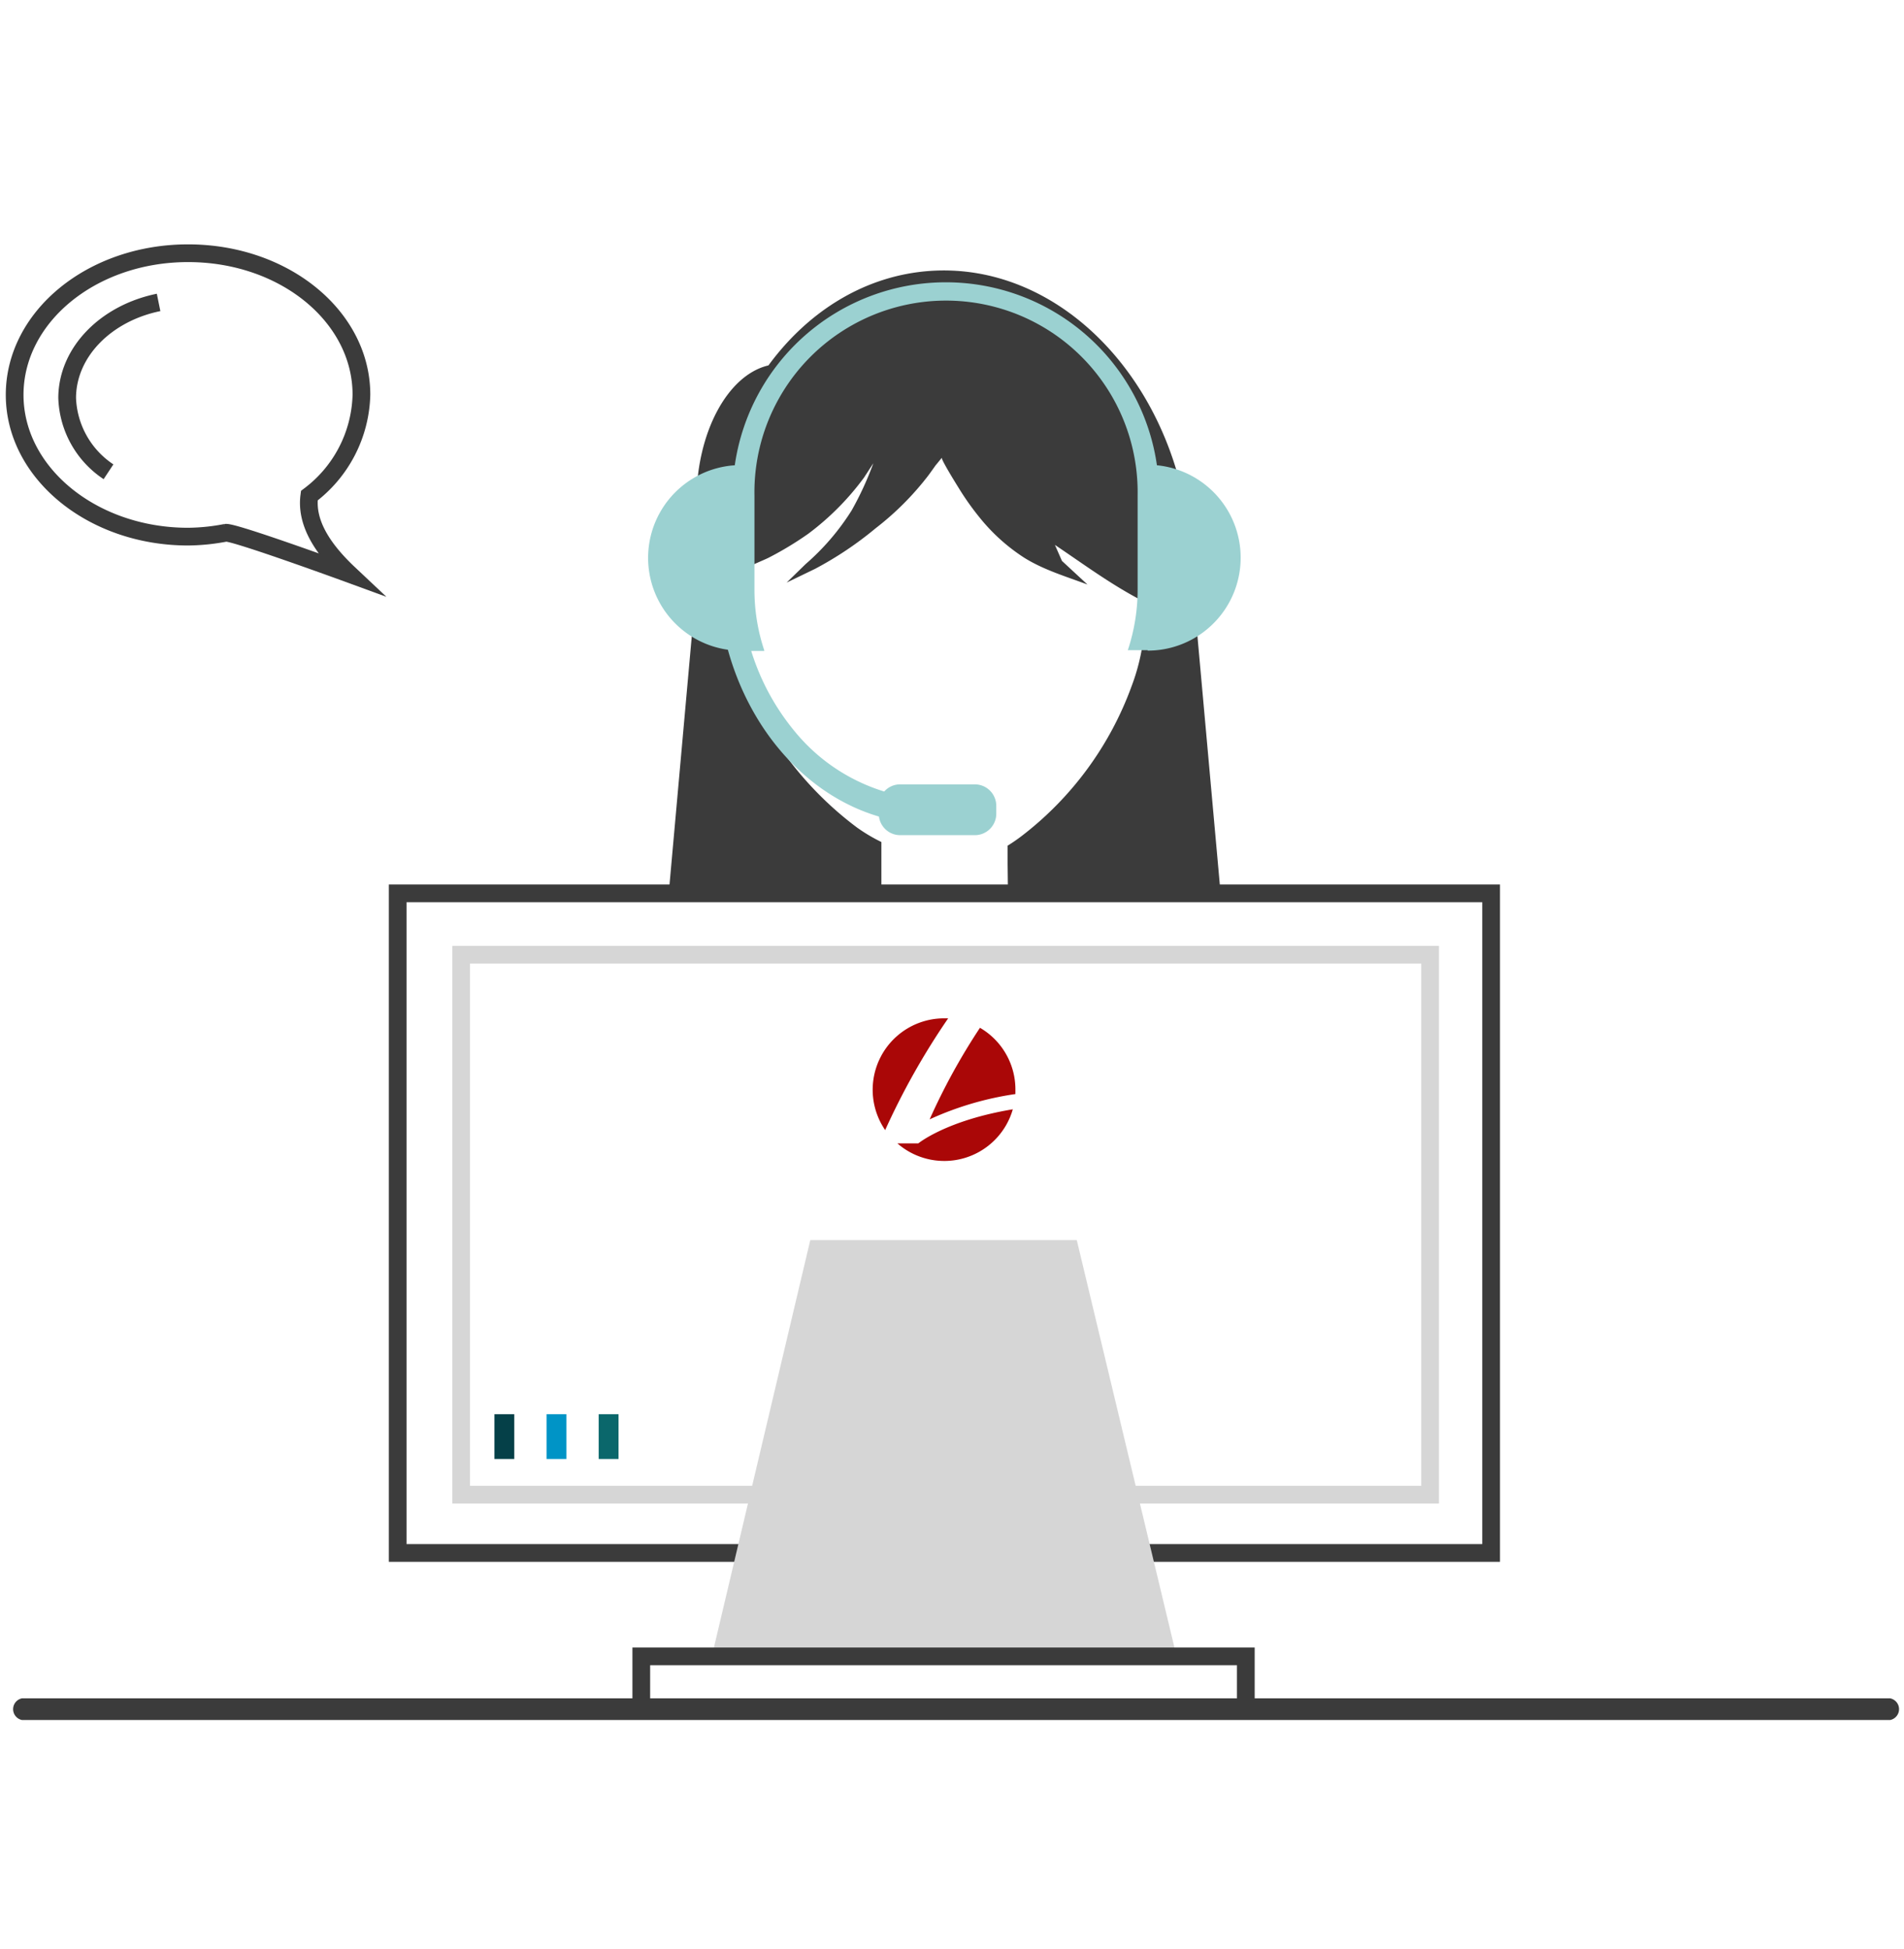 <svg xmlns="http://www.w3.org/2000/svg" viewBox="0 0 322.35 329.9"><defs><style>.a,.b,.c,.j{fill:none;}.a{opacity:0.37;}.b{stroke:#3b3b3b;}.b,.j{stroke-miterlimit:10;stroke-width:3px;}.d{fill:#054048;}.e{fill:#0094c6;}.f{fill:#0a676b;}.g{fill:#3b3b3b;}.h{fill:#9bd1d1;}.i{fill:#aa0707;}.j{stroke:#d6d6d6;}.k{fill:#d6d6d6;}</style></defs><title>chat</title><rect class="a" x="0.89" y="0.86" width="322.35" height="329.9"/><path class="b" d="M31.84,90.85c-16.21,0-29.36-10.8-29.36-24S15.53,42.87,31.84,42.87,61.19,53.6,61.19,66.82a22,22,0,0,1-8.82,17.09c-.58,4.33,1.9,8.69,6.7,13.21,0,0-19.54-7.15-20.87-6.92A34.91,34.91,0,0,1,31.84,90.85Z"/><path class="b" d="M18.37,79.87a15.63,15.63,0,0,1-7-12.52C11.41,59.55,18,53,26.85,51.2"/><rect class="b" x="67.33" y="151.24" width="185.12" height="111.67"/><path class="c" d="M192.32,99.84V83.9a32.43,32.43,0,1,0-64.86,0V99.84a32.3,32.3,0,0,0,1.65,10.23h61.56A32.3,32.3,0,0,0,192.32,99.84Z"/><rect class="d" x="83.71" y="239.42" width="3.36" height="7.58"/><rect class="e" x="92.53" y="239.42" width="3.36" height="7.58"/><rect class="f" x="101.36" y="239.42" width="3.36" height="7.58"/><path class="g" d="M3.73,291.19H320a1.87,1.87,0,0,0,0-3.67H3.73a1.87,1.87,0,0,0,0,3.67"/><path class="c" d="M170.6,143.17c.81-.5,1.61-1,2.41-1.66a56.17,56.17,0,0,0,18.61-25.35,34.76,34.76,0,0,0,2.21-10.81A23.09,23.09,0,0,0,194,102c-5.44-2.72-10.28-6.37-15.33-9.73L179.81,95l4.32,4h0c-3.62-1.36-7.42-2.48-10.71-4.54a31.79,31.79,0,0,1-7.65-6.93,45.63,45.63,0,0,1-3.46-4.91c-.29-.46-3.05-4.9-2.83-5.09l-1.09,1.33c-.42.59-.83,1.18-1.26,1.75a48.89,48.89,0,0,1-8.86,8.86A59.77,59.77,0,0,1,138,96.3l-4.84,2.34,3.2-3.12a40.6,40.6,0,0,0,7.8-9.09,53.57,53.57,0,0,0,3.68-8l-1.57,2.42a45.46,45.46,0,0,1-9.46,9.53,56.26,56.26,0,0,1-6.7,4.05c-.71.38-6.45,2.72-6.45,3.13,0,3.59-.28,7.19.41,10.73.13.67.27,1.33.43,2a45.4,45.4,0,0,0,2.48,7.38,58.3,58.3,0,0,0,18.15,22.45,28.88,28.88,0,0,0,4.11,2.44v.69l-.11,8h21.55l-.06-5.06Z"/><path class="g" d="M149.22,143.24v-.69a28.88,28.88,0,0,1-4.11-2.44A58.3,58.3,0,0,1,127,117.66a45.4,45.4,0,0,1-2.48-7.38c-.16-.66-.3-1.32-.43-2-.69-3.54-.41-7.14-.41-10.73,0-.41,5.74-2.75,6.45-3.13a56.26,56.26,0,0,0,6.7-4.05,45.46,45.46,0,0,0,9.46-9.53l1.57-2.42a53.57,53.57,0,0,1-3.68,8,40.6,40.6,0,0,1-7.8,9.09l-3.2,3.12L138,96.3a59.77,59.77,0,0,0,10.25-6.87,48.89,48.89,0,0,0,8.86-8.86c.43-.57.84-1.16,1.26-1.75l1.09-1.33c-.22.19,2.54,4.63,2.83,5.09a45.63,45.63,0,0,0,3.46,4.91,31.79,31.79,0,0,0,7.65,6.93c3.29,2.06,7.09,3.18,10.71,4.54h0l-4.32-4-1.19-2.71c5,3.36,9.89,7,15.33,9.73a23.09,23.09,0,0,1-.12,3.33,34.76,34.76,0,0,1-2.21,10.81A56.17,56.17,0,0,1,173,141.51c-.8.61-1.6,1.16-2.41,1.66v3l.06,5.06h36l-5-55.49c0-.9-.06-1.8-.12-2.71-.12-1.86-.33-3.68-.61-5.48l0-.32,0,0c-4-24.64-22.47-42.75-43.36-41.37-11.05.74-20.71,6.79-27.46,16-6.9,1.62-12.2,11.34-12.2,23.11a37.31,37.31,0,0,0,.64,6.89l-5.32,59.34h36Z"/><path class="h" d="M195.87,78.77a36.1,36.1,0,0,0-71.47,0A15.71,15.71,0,0,0,123.23,110c3.85,13.91,13.51,24.69,25.58,28.24a3.62,3.62,0,0,0,3.57,3.15h12.67a3.63,3.63,0,0,0,3.62-3.62v-1.36a3.63,3.63,0,0,0-3.62-3.62H152.38A3.6,3.6,0,0,0,149.7,134a31.53,31.53,0,0,1-15.13-10.15,39.81,39.81,0,0,1-7.39-13.65h2.21l0-.1a32.3,32.3,0,0,1-1.66-10.23V83.9a32.44,32.44,0,1,1,64.87,0V99.84a32.3,32.3,0,0,1-1.66,10.23h3.35v.08a15.73,15.73,0,0,0,1.61-31.38Z"/><path class="i" d="M160.51,172.4c-.22,0-.43,0-.65,0a12.09,12.09,0,0,0-10,18.92,122.76,122.76,0,0,1,10.64-18.88"/><path class="i" d="M157.39,189.5a53.13,53.13,0,0,1,14.52-4.28c0-.26,0-.51,0-.76a12.07,12.07,0,0,0-6-10.46,107.27,107.27,0,0,0-8.52,15.5"/><path class="i" d="M155.49,193.57h-3.56a12.07,12.07,0,0,0,19.54-5.77c-11.27,1.87-16,5.77-16,5.77"/><rect class="j" x="78.07" y="161.63" width="164.05" height="91.41"/><polygon class="k" points="120.6 280.04 137.18 209.95 182.3 209.95 199.18 280.36 120.6 280.04"/><rect class="b" x="108.57" y="280.42" width="102.35" height="8.95"/></svg>